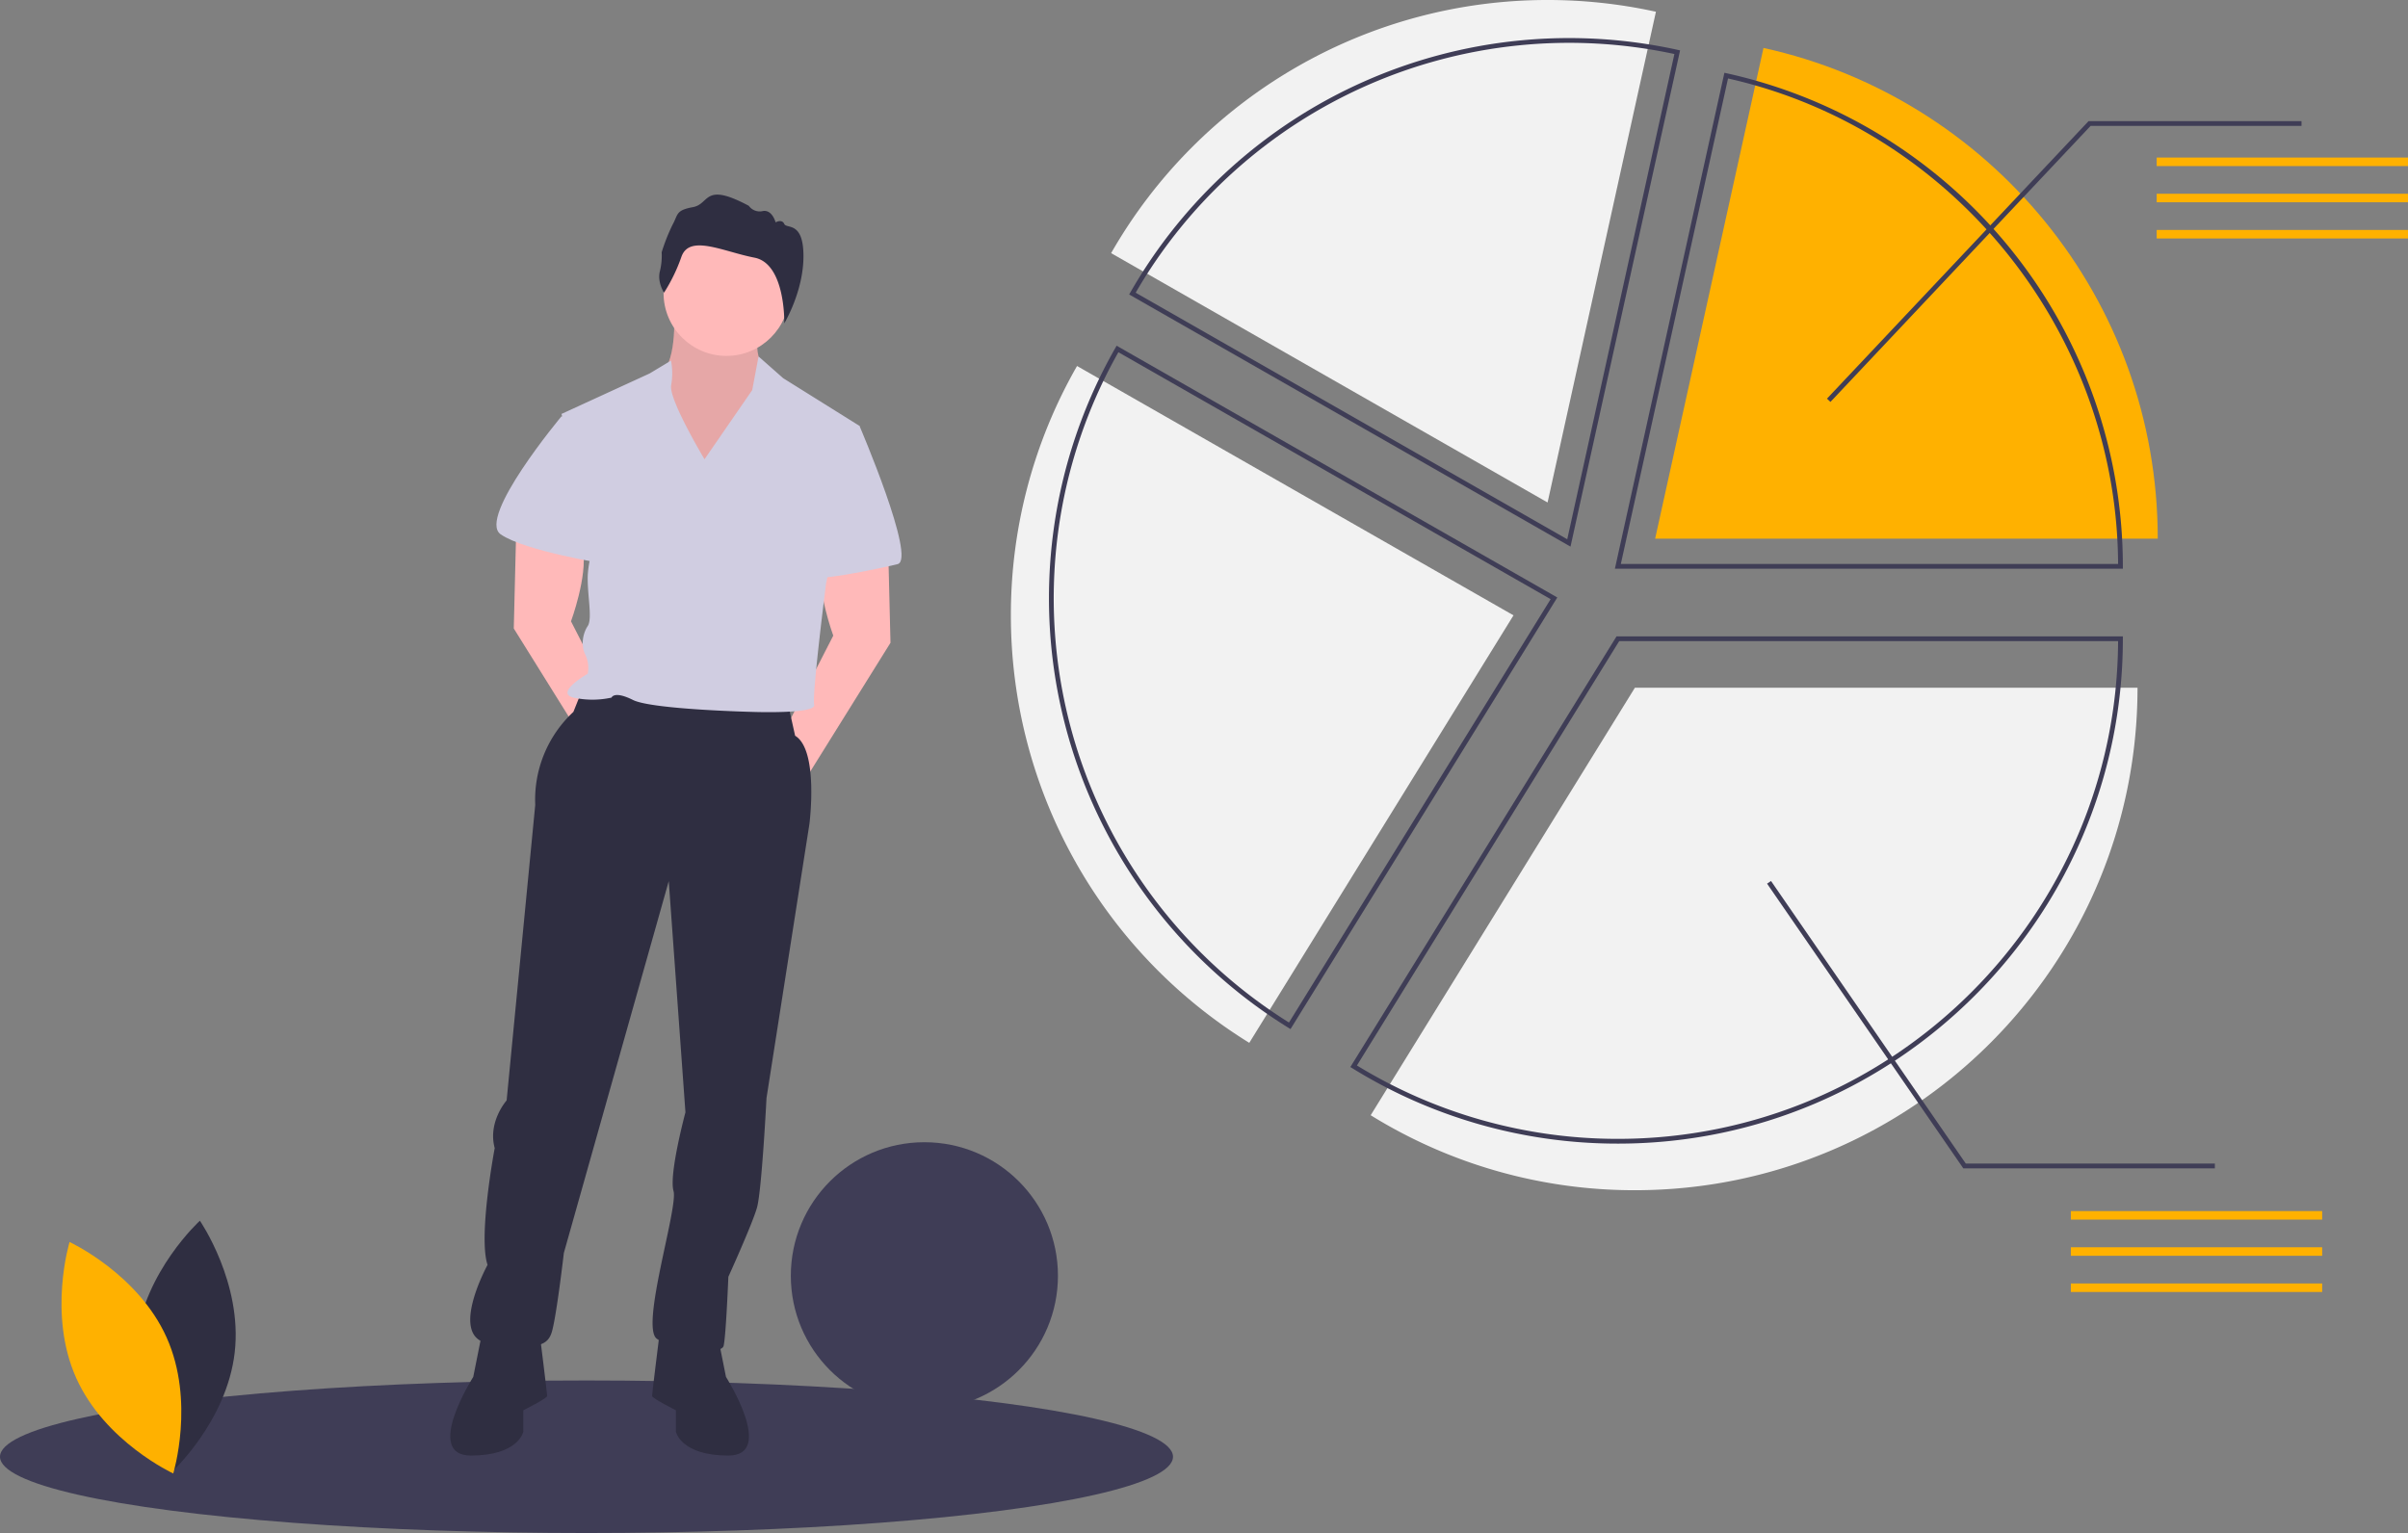 <svg height="643.175" viewBox="0 0 1010 643.175" width="1010" xmlns="http://www.w3.org/2000/svg"><rect x="0" y="0" width="1010" height="643.175" fill="#808080" stroke="none"/><ellipse cx="246" cy="611.175" fill="#3f3d56" rx="246" ry="32"/><path d="m991.552 416.946h-210.817l-110.822 179.357a209.812 209.812 0 0 0 110.822 31.461c116.431 0 210.817-94.386 210.817-210.817z" fill="#f2f2f2" transform="translate(-95 -128.412)"/><circle cx="387.72" cy="535.235" fill="#3f3d56" r="56.018"/><path d="m377.5 256.088s2 20-4 28 15 58 15 58l30-56s-10-6-4-23z" fill="#ffb9b9" transform="translate(-95 -128.412)"/><path d="m377.5 256.088s2 20-4 28 15 58 15 58l30-56s-10-6-4-23z" opacity=".1" transform="translate(-95 -128.412)"/><path d="m467.5 357.088 1 41-38 61-7-23 21-41s-7-19-5-30 28-8 28-8z" fill="#ffb9b9" transform="translate(-95 -128.412)"/><path d="m311.5 351.088-1 41 38 61 7-23-21-41s7-19 5-30-28-8-28-8z" fill="#ffb9b9" transform="translate(-95 -128.412)"/><path d="m339.5 417.088-4 10a50.242 50.242 0 0 0 -16 39l-12 124s-8 9-5 20c0 0-7 37-3 49 0 0-17 31 1 33s24 2 26-5 5-33 5-33l44-156 7 97s-7 26-5 33-14 57-7 62 27 7 28 3 2-29 2-29 10-22 12-29 4-46 4-46l18-115s4-31-6-37l-4-18z" fill="#2f2e41" transform="translate(-95 -128.412)"/><path d="m297.5 686.088-4 20s-21 33-1 33 22-10 22-10v-9s10-5 10-6-3-25-3-25z" fill="#2f2e41" transform="translate(-95 -128.412)"/><path d="m395.5 686.088 4 20s21 33 1 33-22-10-22-10v-9s-10-5-10-6 3-25 3-25z" fill="#2f2e41" transform="translate(-95 -128.412)"/><circle cx="304.703" cy="122.936" fill="#ffb9b9" r="26.383"/><g transform="translate(-95 -128.412)"><path d="m390.5 321.088s-15-25-14-31a28.738 28.738 0 0 0 -.048-10.39l-8.952 5.39-37 17 15 50s-4 11-4 19 2 17 0 20-3 8-1 12a12.694 12.694 0 0 1 1 8s-14 8-6 10a37.163 37.163 0 0 0 16 0s1-3 9 1 50 5 50 5 27 1 26-3 5-51 5-51l14-66-32-20-10.336-9.125-2.664 14.125z" fill="#d0cde1"/><path d="m337.5 303.088h-7s-35.5 42.5-25.5 49.5 44.5 12.5 44.5 12.5-3-62-12-62z" fill="#d0cde1"/><path d="m446.5 307.088h9s24 56 16 58-37 8-37 5 12-63 12-63z" fill="#d0cde1"/><path d="m373.52 251.207s-2.863-4.294-1.762-8.918a27.028 27.028 0 0 0 .771-8.037 79.548 79.548 0 0 1 4.624-11.67c2.312-4.184 1.211-5.945 8.477-7.266s4.294-10.789 23.451-.55a5.618 5.618 0 0 0 5.835 2.202c3.963-.771 5.395 4.734 5.395 4.734s2.642-1.541 3.633.661 8.056-1.322 8.056 13.542-8.04 28.14-8.04 28.14.589-25.001-12.512-27.534-27.194-9.909-30.607-.44a72.179 72.179 0 0 1 -7.321 15.138z" fill="#2f2e41"/><path d="m773.589 608.218a211.31 211.31 0 0 1 -111.349-31.61l-.85-.526.525-.85 111.115-179.831h212.374v1c0 116.797-95.02 211.817-211.816 211.817zm-109.445-32.787a209.313 209.313 0 0 0 109.445 30.787c115.361 0 209.276-93.579 209.814-208.817h-209.257z" fill="#3f3d56"/><path d="m519 386.574a210.67 210.67 0 0 0 99.995 179.357l110.822-179.357-183.068-104.61a209.846 209.846 0 0 0 -27.749 104.61z" fill="#f2f2f2"/><path d="m636.292 560.161-.851-.526a211.917 211.917 0 0 1 -72.587-285.314l.497-.867 184.834 105.619zm-72.197-283.979a209.919 209.919 0 0 0 71.549 281.223l109.751-177.623z" fill="#3f3d56"/><path d="m834.668 148.526-45.447 205.89h210.817c0-100.826-70.786-185.105-165.37-205.89z" fill="rgb(255,177,0)"/><path d="m985.405 367.028h-213.062l45.931-208.081.976.214a211.883 211.883 0 0 1 166.155 206.866zm-210.571-2h208.569c-.47-97.03-69.07-182.44-163.607-203.696z" fill="#3f3d56"/><path d="m744.11 128.412a210.737 210.737 0 0 0 -183.068 106.207l183.068 104.61 45.447-205.89a211.54 211.54 0 0 0 -45.447-4.928z" fill="#f2f2f2"/><path d="m753.727 357.744-185.117-105.781.498-.869a212.066 212.066 0 0 1 229.598-101.759l.978.215zm-182.385-106.523 181.018 103.438 44.938-203.583a210.066 210.066 0 0 0 -225.956 100.145z" fill="#3f3d56"/></g><path d="m767.752 168.625-1.455-1.372 109.724-116.442h89.314v2h-88.45z" fill="#3f3d56"/><path d="m904.591 66.104h105.409v3.573h-105.409z" fill="rgb(255,177,0)"/><path d="m904.591 81.29h105.409v3.573h-105.409z" fill="rgb(255,177,0)"/><path d="m904.591 96.476h105.409v3.573h-105.409z" fill="rgb(255,177,0)"/><path d="m868.591 508.104h105.409v3.573h-105.409z" fill="rgb(255,177,0)"/><path d="m868.591 523.29h105.409v3.573h-105.409z" fill="rgb(255,177,0)"/><path d="m868.591 538.476h105.409v3.573h-105.409z" fill="rgb(255,177,0)"/><path d="m929 490.176h-105.525l-.298-.433-82-119 1.646-1.135 81.702 118.568h104.475z" fill="#3f3d56"/><path d="m152.162 691.062c-3.331 29.19 14.614 55.21 14.614 55.21s23.346-21.307 26.678-50.498-14.614-55.21-14.614-55.21-23.346 21.307-26.678 50.498z" fill="#2f2e41" transform="translate(-95 -128.412)"/><path d="m164.889 689.556c12.007 26.814 2.776 57.044 2.776 57.044s-28.699-13.245-40.706-40.059-2.776-57.044-2.776-57.044 28.699 13.245 40.706 40.059z" fill="rgb(255,177,0)" transform="translate(-95 -128.412)"/></svg>